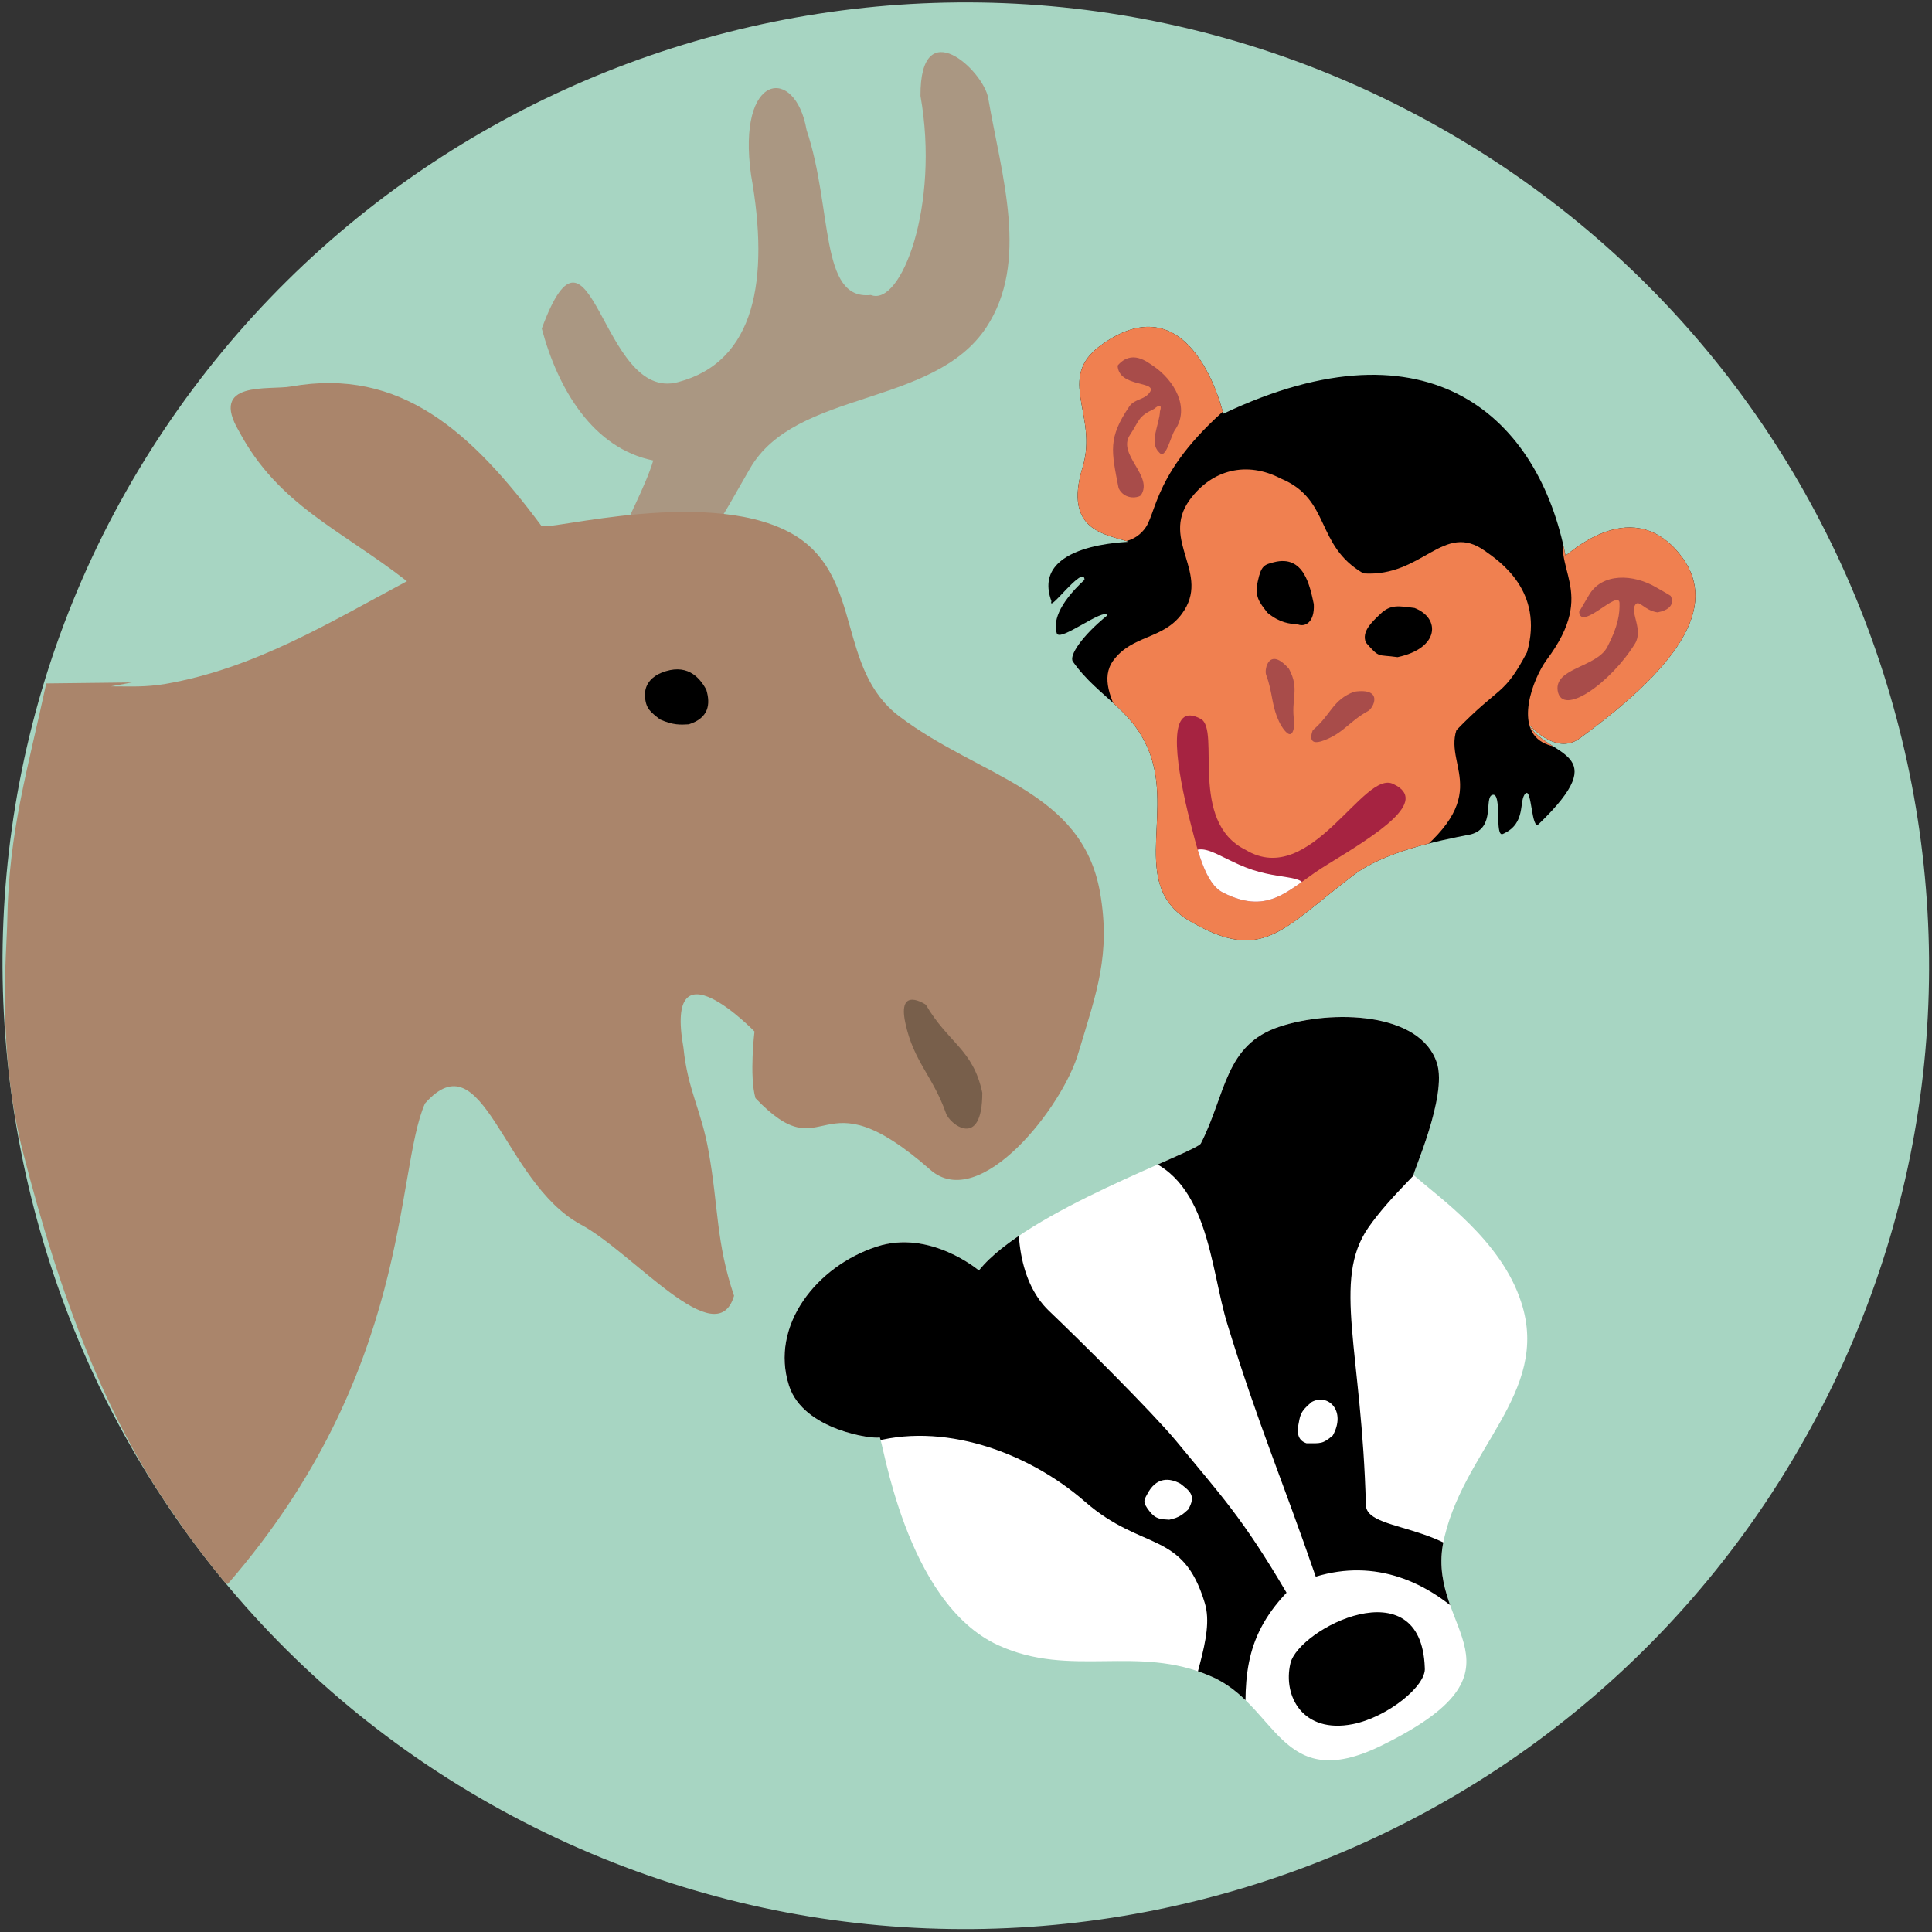 <?xml version="1.0" encoding="utf-8"?>
<!-- Generator: Adobe Illustrator 24.2.0, SVG Export Plug-In . SVG Version: 6.00 Build 0)  -->
<svg version="1.1" id="Lager_1" xmlns="http://www.w3.org/2000/svg" xmlns:xlink="http://www.w3.org/1999/xlink" x="0px" y="0px"
	 viewBox="0 0 39.69 39.69" style="enable-background:new 0 0 39.69 39.69;" xml:space="preserve">
<rect x="0" y="0" width="39.69" height="39.69" fill="#333333" stroke="none"/>
<style type="text/css">
	.st0{clip-path:url(#SVGID_2_);}
	.st1{clip-path:url(#SVGID_4_);}
	.st2{clip-path:url(#SVGID_6_);fill:#FFFFFF;}
	.st3{clip-path:url(#SVGID_8_);fill:#FFFFFF;}
	.st4{clip-path:url(#SVGID_10_);fill-rule:evenodd;clip-rule:evenodd;fill:#F08050;}
	.st5{clip-path:url(#SVGID_12_);fill-rule:evenodd;clip-rule:evenodd;fill:#FFFFFF;}
	.st6{clip-path:url(#SVGID_2_);fill-rule:evenodd;clip-rule:evenodd;fill:#A84C4A;}
	.st7{clip-path:url(#SVGID_2_);fill-rule:evenodd;clip-rule:evenodd;fill:#AA9782;}
	.st8{clip-path:url(#SVGID_14_);}
	.st9{clip-path:url(#SVGID_14_);fill-rule:evenodd;clip-rule:evenodd;fill:#785F4B;}
</style>
<g>
	<g>
		<defs>
			<path id="SVGID_1_" d="M2.34,10.55C7.48,0.9,19.47-2.76,29.12,2.37c9.66,5.13,13.32,17.11,8.19,26.76
				c-5.13,9.65-17.12,13.31-26.78,8.18C0.74,32.11-2.66,19.96,2.34,10.55z"/>
		</defs>
		<use xlink:href="#SVGID_1_"  style="overflow:visible;fill-rule:evenodd;clip-rule:evenodd;fill:#A7D5C2;"/>
		<clipPath id="SVGID_2_">
			<use xlink:href="#SVGID_1_"  style="overflow:visible;"/>
		</clipPath>
		<g class="st0">
			<defs>
				<path id="SVGID_3_" d="M28.38,35.86c3.2-1.57,0.96-2.36,1.26-4.12c0.36-1.93,2.23-3.11,1.61-4.99
					c-0.41-1.27-1.68-2.14-2.21-2.61c-0.03-0.02,0.7-1.62,0.48-2.3c-0.34-1.06-2.17-1.1-3.23-0.75c-1.13,0.37-1.1,1.38-1.62,2.4
					c-0.09,0.18-3.59,1.39-4.56,2.61c0,0-1-0.85-2.1-0.49c-1.23,0.4-2.2,1.62-1.8,2.86c0.3,0.92,1.74,1.1,1.86,1.06
					c0.06-0.02,0.51,3.39,2.44,4.27c1.49,0.68,2.85-0.02,4.35,0.63C26.25,35.01,26.28,36.89,28.38,35.86z"/>
			</defs>
			<use xlink:href="#SVGID_3_"  style="overflow:visible;fill-rule:evenodd;clip-rule:evenodd;fill:#FFFFFF;"/>
			<clipPath id="SVGID_4_">
				<use xlink:href="#SVGID_3_"  style="overflow:visible;"/>
			</clipPath>
			<g class="st1">
				<defs>
					<path id="SVGID_5_" d="M17.84,29.65c1.5-0.46,3.27,0.17,4.45,1.2c1.18,1.03,2.01,0.58,2.46,2.08c0.22,0.71-0.36,1.73-0.32,2.47
						l1.19,0.46c-0.08-1.31-0.09-2.19,0.81-3.14c-0.91-1.55-1.35-2-2.27-3.12c-0.51-0.61-1.97-2.06-2.61-2.67
						c-0.67-0.64-0.72-1.81-0.54-2.74c0.16-0.85-3.66-0.12-4.49,0.13c-1.39,0.43-1.77,3.31-1.35,4.71
						C15.43,29.84,16.98,29.91,17.84,29.65z"/>
				</defs>
				<use xlink:href="#SVGID_5_"  style="overflow:visible;fill-rule:evenodd;clip-rule:evenodd;"/>
				<clipPath id="SVGID_6_">
					<use xlink:href="#SVGID_5_"  style="overflow:visible;"/>
				</clipPath>
				<path class="st2" d="M24.25,30.48c0.19,0.15,0.33,0.24,0.16,0.53c-0.1,0.09-0.18,0.17-0.39,0.21c-0.18-0.01-0.28-0.01-0.41-0.18
					c-0.14-0.18-0.11-0.22-0.05-0.33C23.75,30.33,24.03,30.36,24.25,30.48z"/>
			</g>
			<g class="st1">
				<defs>
					<path id="SVGID_7_" d="M23.32,23.74c1.52,0.37,1.53,2.3,1.9,3.48c0.63,2.05,1.11,3.14,1.81,5.17c1.22-0.37,2.3,0.09,3.14,0.92
						l0.39-0.2c-0.06-0.21,0.24,0.08,0.19-0.13c-0.47-1.79-2.67-1.42-2.69-2.06c-0.08-3.16-0.7-4.62,0.05-5.7
						c0.91-1.31,2.78-2.38,2.32-3.89c-0.33-1.07-2.21-1.21-3.28-0.88C25.47,20.97,21.62,23.33,23.32,23.74z"/>
				</defs>
				<use xlink:href="#SVGID_7_"  style="overflow:visible;fill-rule:evenodd;clip-rule:evenodd;"/>
				<clipPath id="SVGID_8_">
					<use xlink:href="#SVGID_7_"  style="overflow:visible;"/>
				</clipPath>
				<path class="st3" d="M27.38,29.49c-0.21,0.18-0.25,0.16-0.54,0.16c-0.15-0.05-0.2-0.17-0.17-0.36c0.04-0.19,0.02-0.28,0.28-0.49
					C27.29,28.62,27.66,28.99,27.38,29.49z"/>
			</g>
			<path class="st1" d="M29.27,34.26c0.04,0.37-0.77,1.02-1.48,1.16c-1.02,0.2-1.44-0.57-1.28-1.25
				C26.68,33.46,29.2,32.17,29.27,34.26z"/>
		</g>
		<g class="st0">
			<defs>
				<path id="SVGID_9_" d="M24.44,18.92c1.49,0.87,1.87,0.2,3.35-0.93c0.64-0.49,1.71-0.71,2.43-0.85c0.51-0.14,0.26-0.76,0.44-0.81
					c0.21-0.06,0.03,0.9,0.22,0.8c0.49-0.22,0.31-0.69,0.46-0.83c0.13-0.12,0.12,0.77,0.27,0.63c1.58-1.52,0.19-1.36-0.21-2.05
					c-0.01-0.03,0.54,0.66,1.05,0.29c2.17-1.58,2.88-2.81,2.03-3.82c-1.02-1.21-2.31,0.1-2.32,0.06c-0.54-2.79-2.75-4.94-7.03-2.91
					c0,0-0.63-2.77-2.51-1.41c-0.94,0.68-0.05,1.44-0.38,2.51c-0.4,1.32,0.49,1.37,0.94,1.53c0.03,0.01-2.02,0.02-1.58,1.22
					c-0.08,0.27,0.67-0.77,0.68-0.44c-0.56,0.52-0.64,0.88-0.57,1.1c0.06,0.19,0.96-0.53,1.04-0.37c-0.53,0.43-0.79,0.83-0.71,0.95
					c0.54,0.77,1.3,0.99,1.62,2C24.05,16.85,23.24,18.22,24.44,18.92z"/>
			</defs>
			<use xlink:href="#SVGID_9_"  style="overflow:visible;fill-rule:evenodd;clip-rule:evenodd;"/>
			<clipPath id="SVGID_10_">
				<use xlink:href="#SVGID_9_"  style="overflow:visible;"/>
			</clipPath>
			<path class="st4" d="M28.21,19.12l0.42-1.22c2.18-1.5,1.03-2.1,1.29-2.9c0.9-0.93,0.97-0.69,1.45-1.6
				c0.36-1.26-0.58-1.88-0.86-2.08c-0.86-0.62-1.28,0.54-2.5,0.46c-1-0.58-0.66-1.52-1.7-1.95c-0.69-0.36-1.41-0.19-1.87,0.44
				c-0.61,0.84,0.45,1.51-0.16,2.34c-0.39,0.53-1.02,0.43-1.41,0.96c-0.51,0.7,0.78,1.78,0.66,2.62c-0.19,1.53-0.84,2.5,0.41,3.41
				C25.29,20.56,27.43,20.58,28.21,19.12z"/>
			<path class="st4" d="M25.24,5.13c0.87,0.59,1.38,2.16,0.54,2.79c-2.04,1.53-1.99,2.53-2.24,2.91c-0.41,0.61-1.41,0.22-2.02-0.19
				c-0.46-0.31-0.29-0.87-0.28-1.43c0.03-1.17,0.36-1.87,1.02-2.84C22.97,5.33,24.19,4.43,25.24,5.13z"/>
			<path class="st4" d="M34.67,9.42c-0.96-0.41-2.07,0.41-2.48,1.37c-0.38,0.9,0.67,1.32-0.42,2.77c-0.27,0.37-0.69,1.43-0.02,1.72
				c0.52,0.22,1.2,0.04,1.66-0.28c0.97-0.66,1.37-1.32,1.83-2.4C35.74,11.43,35.83,9.91,34.67,9.42z"/>
		</g>
		<path class="st0" d="M26.99,12.41c0.02,0.38-0.18,0.47-0.32,0.42c-0.19-0.02-0.37-0.03-0.63-0.24c-0.17-0.22-0.27-0.33-0.2-0.65
			c0.07-0.33,0.14-0.34,0.33-0.39C26.79,11.39,26.91,12.04,26.99,12.41z"/>
		<path class="st0" d="M28.71,13.5c-0.42-0.06-0.36,0.03-0.65-0.3c-0.09-0.22,0.11-0.41,0.3-0.59c0.21-0.2,0.38-0.16,0.7-0.12
			C29.6,12.7,29.57,13.32,28.71,13.5z"/>
		<g class="st0">
			<defs>
				<path id="SVGID_11_" d="M28.63,16.11c0.74,0.35-0.33,1.02-1.36,1.65c-0.78,0.47-1.16,1.07-2.14,0.58
					c-0.38-0.19-0.53-0.87-0.73-1.66c-0.26-1.09-0.42-2.29,0.27-1.91c0.41,0.23-0.26,2.11,0.92,2.69
					C26.93,18.27,28.02,15.78,28.63,16.11z"/>
			</defs>
			<use xlink:href="#SVGID_11_"  style="overflow:visible;fill:#A62341;"/>
			<clipPath id="SVGID_12_">
				<use xlink:href="#SVGID_11_"  style="overflow:visible;"/>
			</clipPath>
			<path class="st5" d="M24.29,17.85c0.27-0.77,0.66-0.24,1.44,0.02c0.77,0.25,1.26,0.04,1.01,0.63c-0.12,0.28-0.65,0.55-1.43,0.29
				C24.53,18.54,24.18,18.14,24.29,17.85z"/>
		</g>
		<path class="st6" d="M26.59,14.84c-0.08-0.49,0.12-0.67-0.11-1.1c-0.41-0.47-0.51,0.01-0.47,0.12c0.15,0.4,0.1,0.65,0.3,1.03
			C26.59,15.35,26.59,14.84,26.59,14.84z"/>
		<path class="st6" d="M26.97,15c0.38-0.32,0.4-0.62,0.85-0.79c0.62-0.09,0.39,0.35,0.28,0.4c-0.38,0.21-0.5,0.45-0.9,0.6
			C26.81,15.36,26.97,15,26.97,15z"/>
		<path class="st6" d="M23.81,9.29c0.14,0.18,0.24-0.34,0.33-0.46c0.31-0.45-0.01-1.02-0.46-1.32c-0.11-0.07-0.43-0.34-0.72,0
			c0.02,0.46,0.83,0.31,0.66,0.55c-0.11,0.16-0.31,0.13-0.42,0.29c-0.44,0.65-0.37,0.91-0.22,1.68c0.13,0.26,0.43,0.19,0.46,0.14
			c0.26-0.39-0.49-0.83-0.23-1.23c0.2-0.3,0.16-0.38,0.5-0.54c0,0,0.19-0.17,0.12,0.05C23.82,8.72,23.6,9.09,23.81,9.29z"/>
		<path class="st6" d="M32.44,12.57c0.08-0.13,0.12-0.21,0.2-0.34c0.27-0.47,0.92-0.44,1.39-0.16c0.12,0.07,0.18,0.1,0.29,0.17
			c0,0,0.16,0.26-0.27,0.34c-0.28-0.04-0.38-0.28-0.46-0.15c-0.1,0.16,0.17,0.51,0,0.79c-0.5,0.81-1.5,1.52-1.59,0.97
			c-0.07-0.47,0.8-0.48,1.02-0.9c0.22-0.42,0.26-0.69,0.25-0.91C33.24,12.11,32.48,12.97,32.44,12.57z"/>
		<path class="st7" d="M13.42,9.46c-1.24-0.25-1.96-1.47-2.29-2.71c1.03-2.79,1.21,1.53,2.8,1.1c1.59-0.42,1.88-2.11,1.5-4.25
			c-0.3-2.12,0.91-2.26,1.14-0.93c0.54,1.61,0.26,3.51,1.32,3.39c0.62,0.25,1.42-1.84,1.02-4.09C18.9,0.23,20.2,1.45,20.3,2.01
			c0.28,1.62,0.85,3.37-0.04,4.72C19.17,8.37,16.35,8,15.41,9.62c-0.68,1.16-1.13,2.23-2.46,2.46C11.85,12.27,13.1,10.53,13.42,9.46
			z"/>
		<g class="st0">
			<defs>
				<path id="SVGID_13_" d="M2.28,14.1c0.43,0,0.69,0.02,1.12-0.05c1.83-0.32,3.33-1.24,4.96-2.11C7,10.88,5.72,10.38,4.91,8.86
					C4.29,7.81,5.52,8.02,5.98,7.94c2.25-0.4,3.71,0.94,5.14,2.86c0.09,0.13,3.58-0.85,5.26,0.23c1.35,0.88,0.81,2.72,2.1,3.69
					c1.67,1.26,3.75,1.51,4.12,3.62c0.22,1.27-0.07,2.04-0.44,3.27c-0.31,1.11-2.03,3.32-3.05,2.42c-2.34-2.06-2.1,0.09-3.59-1.47
					c-0.13-0.46-0.02-1.37-0.02-1.37s-1.86-1.92-1.46,0.33c0.09,0.89,0.37,1.28,0.52,2.15c0.2,1.12,0.15,1.86,0.52,2.95
					c-0.36,1.22-2.08-0.9-3.16-1.47c-1.6-0.88-1.98-3.85-3.19-2.48c-0.62,1.41-0.26,5.5-4.05,9.87c-0.44-0.13-0.64-0.77-1.04-1.33
					c-1.46-2.04-2.41-4.58-3.17-7.55c-0.54-2.12-0.33-4.11-0.32-4.76c0.03-1.82,0.42-3.09,0.8-4.86l1.76-0.02"/>
			</defs>
			<use xlink:href="#SVGID_13_"  style="overflow:visible;fill-rule:evenodd;clip-rule:evenodd;fill:#AA856B;"/>
			<clipPath id="SVGID_14_">
				<use xlink:href="#SVGID_13_"  style="overflow:visible;"/>
			</clipPath>
			<path class="st8" d="M14.51,14.17c0.09,0.3,0.05,0.58-0.36,0.71c-0.17,0.01-0.32,0.02-0.59-0.1c-0.19-0.15-0.3-0.22-0.31-0.49
				c-0.01-0.27,0.19-0.41,0.34-0.47C14.09,13.62,14.36,13.89,14.51,14.17z"/>
			<path class="st9" d="M19.02,20.64c0.46,0.79,0.97,0.91,1.16,1.81c0,1.19-0.69,0.63-0.75,0.41c-0.27-0.76-0.66-1.05-0.83-1.84
				C18.43,20.24,19.02,20.64,19.02,20.64z"/>
		</g>
	</g>
</g>
</svg>
